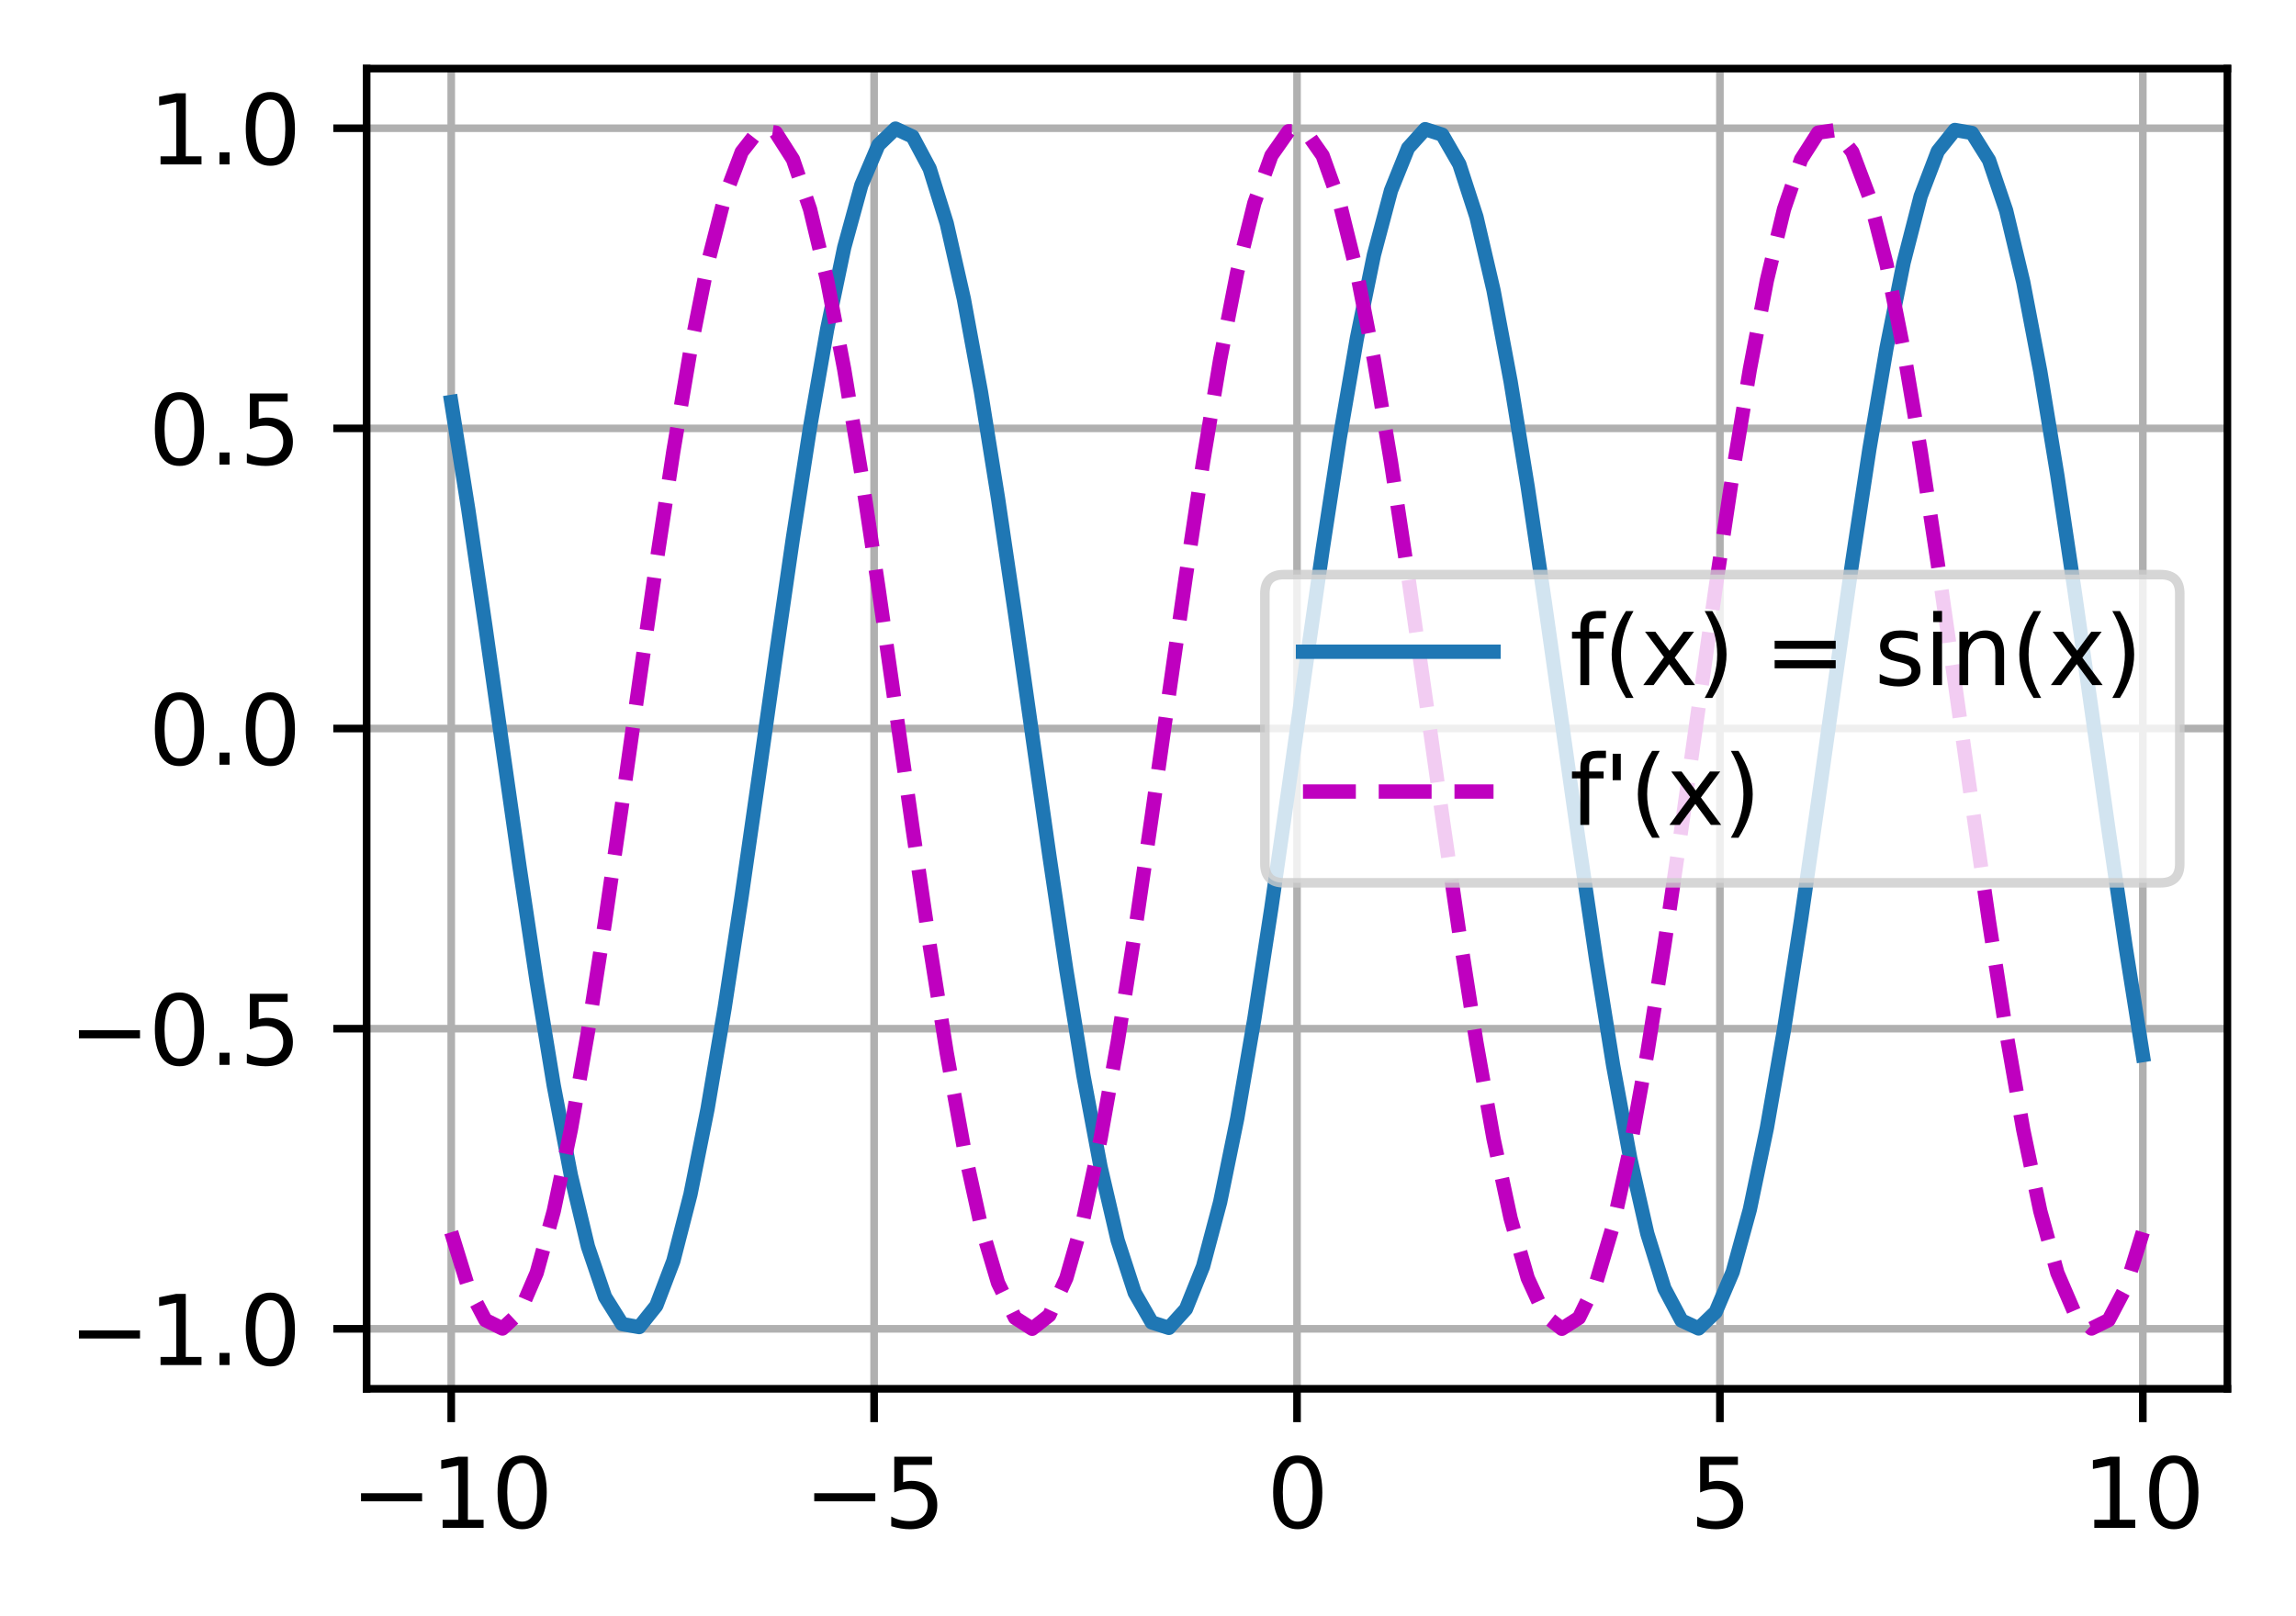<?xml version="1.0" encoding="utf-8" standalone="no"?>
<!DOCTYPE svg PUBLIC "-//W3C//DTD SVG 1.1//EN"
  "http://www.w3.org/Graphics/SVG/1.1/DTD/svg11.dtd">
<svg xmlns:xlink="http://www.w3.org/1999/xlink" width="240.983pt" height="169.678pt" viewBox="0 0 240.983 169.678" xmlns="http://www.w3.org/2000/svg" version="1.1">
 <defs>
  <style type="text/css">*{stroke-linejoin: round; stroke-linecap: butt}</style>
 </defs>
 <g id="figure_1">
  <g id="patch_1">
   <path d="M -0 169.678 
L 240.983 169.678 
L 240.983 0 
L -0 0 
z
" style="fill: #ffffff"/>
  </g>
  <g id="axes_1">
   <g id="patch_2">
    <path d="M 38.483 145.8 
L 233.783 145.8 
L 233.783 7.2 
L 38.483 7.2 
z
" style="fill: #ffffff"/>
   </g>
   <g id="matplotlib.axis_1">
    <g id="xtick_1">
     <g id="line2d_1">
      <path d="M 47.36 145.8 
L 47.36 7.2 
" clip-path="url(#p9cc2010706)" style="fill: none; stroke: #b0b0b0; stroke-width: 0.8; stroke-linecap: square"/>
     </g>
     <g id="line2d_2">
      <defs>
       <path id="mb656f9c1e7" d="M 0 0 
L 0 3.5 
" style="stroke: #000000; stroke-width: 0.8"/>
      </defs>
      <g>
       <use xlink:href="#mb656f9c1e7" x="47.36" y="145.8" style="stroke: #000000; stroke-width: 0.8"/>
      </g>
     </g>
     <g id="text_1">
      <!-- −10 -->
      <g transform="translate(36.808 160.398) scale(0.1 -0.1)">
       <defs>
        <path id="DejaVuSans-2212" d="M 678 2272 
L 4684 2272 
L 4684 1741 
L 678 1741 
L 678 2272 
z
" transform="scale(0.016)"/>
        <path id="DejaVuSans-31" d="M 794 531 
L 1825 531 
L 1825 4091 
L 703 3866 
L 703 4441 
L 1819 4666 
L 2450 4666 
L 2450 531 
L 3481 531 
L 3481 0 
L 794 0 
L 794 531 
z
" transform="scale(0.016)"/>
        <path id="DejaVuSans-30" d="M 2034 4250 
Q 1547 4250 1301 3770 
Q 1056 3291 1056 2328 
Q 1056 1369 1301 889 
Q 1547 409 2034 409 
Q 2525 409 2770 889 
Q 3016 1369 3016 2328 
Q 3016 3291 2770 3770 
Q 2525 4250 2034 4250 
z
M 2034 4750 
Q 2819 4750 3233 4129 
Q 3647 3509 3647 2328 
Q 3647 1150 3233 529 
Q 2819 -91 2034 -91 
Q 1250 -91 836 529 
Q 422 1150 422 2328 
Q 422 3509 836 4129 
Q 1250 4750 2034 4750 
z
" transform="scale(0.016)"/>
       </defs>
       <use xlink:href="#DejaVuSans-2212"/>
       <use xlink:href="#DejaVuSans-31" x="83.789"/>
       <use xlink:href="#DejaVuSans-30" x="147.412"/>
      </g>
     </g>
    </g>
    <g id="xtick_2">
     <g id="line2d_3">
      <path d="M 91.746 145.8 
L 91.746 7.2 
" clip-path="url(#p9cc2010706)" style="fill: none; stroke: #b0b0b0; stroke-width: 0.8; stroke-linecap: square"/>
     </g>
     <g id="line2d_4">
      <g>
       <use xlink:href="#mb656f9c1e7" x="91.746" y="145.8" style="stroke: #000000; stroke-width: 0.8"/>
      </g>
     </g>
     <g id="text_2">
      <!-- −5 -->
      <g transform="translate(84.375 160.398) scale(0.1 -0.1)">
       <defs>
        <path id="DejaVuSans-35" d="M 691 4666 
L 3169 4666 
L 3169 4134 
L 1269 4134 
L 1269 2991 
Q 1406 3038 1543 3061 
Q 1681 3084 1819 3084 
Q 2600 3084 3056 2656 
Q 3513 2228 3513 1497 
Q 3513 744 3044 326 
Q 2575 -91 1722 -91 
Q 1428 -91 1123 -41 
Q 819 9 494 109 
L 494 744 
Q 775 591 1075 516 
Q 1375 441 1709 441 
Q 2250 441 2565 725 
Q 2881 1009 2881 1497 
Q 2881 1984 2565 2268 
Q 2250 2553 1709 2553 
Q 1456 2553 1204 2497 
Q 953 2441 691 2322 
L 691 4666 
z
" transform="scale(0.016)"/>
       </defs>
       <use xlink:href="#DejaVuSans-2212"/>
       <use xlink:href="#DejaVuSans-35" x="83.789"/>
      </g>
     </g>
    </g>
    <g id="xtick_3">
     <g id="line2d_5">
      <path d="M 136.133 145.8 
L 136.133 7.2 
" clip-path="url(#p9cc2010706)" style="fill: none; stroke: #b0b0b0; stroke-width: 0.8; stroke-linecap: square"/>
     </g>
     <g id="line2d_6">
      <g>
       <use xlink:href="#mb656f9c1e7" x="136.133" y="145.8" style="stroke: #000000; stroke-width: 0.8"/>
      </g>
     </g>
     <g id="text_3">
      <!-- 0 -->
      <g transform="translate(132.952 160.398) scale(0.1 -0.1)">
       <use xlink:href="#DejaVuSans-30"/>
      </g>
     </g>
    </g>
    <g id="xtick_4">
     <g id="line2d_7">
      <path d="M 180.519 145.8 
L 180.519 7.2 
" clip-path="url(#p9cc2010706)" style="fill: none; stroke: #b0b0b0; stroke-width: 0.8; stroke-linecap: square"/>
     </g>
     <g id="line2d_8">
      <g>
       <use xlink:href="#mb656f9c1e7" x="180.519" y="145.8" style="stroke: #000000; stroke-width: 0.8"/>
      </g>
     </g>
     <g id="text_4">
      <!-- 5 -->
      <g transform="translate(177.338 160.398) scale(0.1 -0.1)">
       <use xlink:href="#DejaVuSans-35"/>
      </g>
     </g>
    </g>
    <g id="xtick_5">
     <g id="line2d_9">
      <path d="M 224.906 145.8 
L 224.906 7.2 
" clip-path="url(#p9cc2010706)" style="fill: none; stroke: #b0b0b0; stroke-width: 0.8; stroke-linecap: square"/>
     </g>
     <g id="line2d_10">
      <g>
       <use xlink:href="#mb656f9c1e7" x="224.906" y="145.8" style="stroke: #000000; stroke-width: 0.8"/>
      </g>
     </g>
     <g id="text_5">
      <!-- 10 -->
      <g transform="translate(218.543 160.398) scale(0.1 -0.1)">
       <use xlink:href="#DejaVuSans-31"/>
       <use xlink:href="#DejaVuSans-30" x="63.623"/>
      </g>
     </g>
    </g>
   </g>
   <g id="matplotlib.axis_2">
    <g id="ytick_1">
     <g id="line2d_11">
      <path d="M 38.483 139.503 
L 233.783 139.503 
" clip-path="url(#p9cc2010706)" style="fill: none; stroke: #b0b0b0; stroke-width: 0.8; stroke-linecap: square"/>
     </g>
     <g id="line2d_12">
      <defs>
       <path id="mc2c80a2da3" d="M 0 0 
L -3.5 0 
" style="stroke: #000000; stroke-width: 0.8"/>
      </defs>
      <g>
       <use xlink:href="#mc2c80a2da3" x="38.483" y="139.503" style="stroke: #000000; stroke-width: 0.8"/>
      </g>
     </g>
     <g id="text_6">
      <!-- −1.0 -->
      <g transform="translate(7.2 143.303) scale(0.1 -0.1)">
       <defs>
        <path id="DejaVuSans-2e" d="M 684 794 
L 1344 794 
L 1344 0 
L 684 0 
L 684 794 
z
" transform="scale(0.016)"/>
       </defs>
       <use xlink:href="#DejaVuSans-2212"/>
       <use xlink:href="#DejaVuSans-31" x="83.789"/>
       <use xlink:href="#DejaVuSans-2e" x="147.412"/>
       <use xlink:href="#DejaVuSans-30" x="179.199"/>
      </g>
     </g>
    </g>
    <g id="ytick_2">
     <g id="line2d_13">
      <path d="M 38.483 107.993 
L 233.783 107.993 
" clip-path="url(#p9cc2010706)" style="fill: none; stroke: #b0b0b0; stroke-width: 0.8; stroke-linecap: square"/>
     </g>
     <g id="line2d_14">
      <g>
       <use xlink:href="#mc2c80a2da3" x="38.483" y="107.993" style="stroke: #000000; stroke-width: 0.8"/>
      </g>
     </g>
     <g id="text_7">
      <!-- −0.5 -->
      <g transform="translate(7.2 111.792) scale(0.1 -0.1)">
       <use xlink:href="#DejaVuSans-2212"/>
       <use xlink:href="#DejaVuSans-30" x="83.789"/>
       <use xlink:href="#DejaVuSans-2e" x="147.412"/>
       <use xlink:href="#DejaVuSans-35" x="179.199"/>
      </g>
     </g>
    </g>
    <g id="ytick_3">
     <g id="line2d_15">
      <path d="M 38.483 76.482 
L 233.783 76.482 
" clip-path="url(#p9cc2010706)" style="fill: none; stroke: #b0b0b0; stroke-width: 0.8; stroke-linecap: square"/>
     </g>
     <g id="line2d_16">
      <g>
       <use xlink:href="#mc2c80a2da3" x="38.483" y="76.482" style="stroke: #000000; stroke-width: 0.8"/>
      </g>
     </g>
     <g id="text_8">
      <!-- 0.0 -->
      <g transform="translate(15.58 80.281) scale(0.1 -0.1)">
       <use xlink:href="#DejaVuSans-30"/>
       <use xlink:href="#DejaVuSans-2e" x="63.623"/>
       <use xlink:href="#DejaVuSans-30" x="95.41"/>
      </g>
     </g>
    </g>
    <g id="ytick_4">
     <g id="line2d_17">
      <path d="M 38.483 44.972 
L 233.783 44.972 
" clip-path="url(#p9cc2010706)" style="fill: none; stroke: #b0b0b0; stroke-width: 0.8; stroke-linecap: square"/>
     </g>
     <g id="line2d_18">
      <g>
       <use xlink:href="#mc2c80a2da3" x="38.483" y="44.972" style="stroke: #000000; stroke-width: 0.8"/>
      </g>
     </g>
     <g id="text_9">
      <!-- 0.5 -->
      <g transform="translate(15.58 48.771) scale(0.1 -0.1)">
       <use xlink:href="#DejaVuSans-30"/>
       <use xlink:href="#DejaVuSans-2e" x="63.623"/>
       <use xlink:href="#DejaVuSans-35" x="95.41"/>
      </g>
     </g>
    </g>
    <g id="ytick_5">
     <g id="line2d_19">
      <path d="M 38.483 13.461 
L 233.783 13.461 
" clip-path="url(#p9cc2010706)" style="fill: none; stroke: #b0b0b0; stroke-width: 0.8; stroke-linecap: square"/>
     </g>
     <g id="line2d_20">
      <g>
       <use xlink:href="#mc2c80a2da3" x="38.483" y="13.461" style="stroke: #000000; stroke-width: 0.8"/>
      </g>
     </g>
     <g id="text_10">
      <!-- 1.0 -->
      <g transform="translate(15.58 17.26) scale(0.1 -0.1)">
       <use xlink:href="#DejaVuSans-31"/>
       <use xlink:href="#DejaVuSans-2e" x="63.623"/>
       <use xlink:href="#DejaVuSans-30" x="95.41"/>
      </g>
     </g>
    </g>
   </g>
   <g id="line2d_21">
    <path d="M 47.36 42.197 
L 49.153 53.505 
L 50.947 65.747 
L 52.74 78.425 
L 54.534 91.025 
L 56.327 103.033 
L 58.12 113.961 
L 59.914 123.365 
L 61.707 130.862 
L 63.501 136.147 
L 65.294 139.005 
L 67.087 139.32 
L 68.881 137.08 
L 70.674 132.375 
L 72.468 125.396 
L 74.261 116.428 
L 76.054 105.835 
L 77.848 94.048 
L 79.641 81.547 
L 81.434 68.84 
L 83.228 56.443 
L 85.021 44.862 
L 86.815 34.567 
L 88.608 25.977 
L 90.401 19.44 
L 92.195 15.224 
L 93.988 13.5 
L 95.782 14.337 
L 97.575 17.702 
L 99.368 23.458 
L 101.162 31.37 
L 102.955 41.118 
L 104.749 52.303 
L 106.542 64.472 
L 108.335 77.13 
L 110.129 89.761 
L 111.922 101.852 
L 113.715 112.912 
L 115.509 122.489 
L 117.302 130.196 
L 119.096 135.717 
L 120.889 138.829 
L 122.682 139.406 
L 124.476 137.423 
L 126.269 132.961 
L 128.063 126.202 
L 129.856 117.421 
L 131.649 106.975 
L 133.443 95.289 
L 135.236 82.837 
L 137.03 70.127 
L 138.823 57.676 
L 140.616 45.989 
L 142.41 35.543 
L 144.203 26.762 
L 145.996 20.003 
L 147.79 15.542 
L 149.583 13.559 
L 151.377 14.135 
L 153.17 17.247 
L 154.963 22.769 
L 156.757 30.475 
L 158.55 40.053 
L 160.344 51.112 
L 162.137 63.203 
L 163.93 75.834 
L 165.724 88.492 
L 167.517 100.661 
L 169.31 111.847 
L 171.104 121.594 
L 172.897 129.507 
L 174.691 135.262 
L 176.484 138.627 
L 178.277 139.465 
L 180.071 137.74 
L 181.864 133.524 
L 183.658 126.988 
L 185.451 118.398 
L 187.244 108.102 
L 189.038 96.521 
L 190.831 84.125 
L 192.625 71.418 
L 194.418 58.916 
L 196.211 47.13 
L 198.005 36.537 
L 199.798 27.569 
L 201.591 20.59 
L 203.385 15.885 
L 205.178 13.644 
L 206.972 13.959 
L 208.765 16.818 
L 210.558 22.103 
L 212.352 29.6 
L 214.145 39.003 
L 215.939 49.931 
L 217.732 61.94 
L 219.525 74.539 
L 221.319 87.218 
L 223.112 99.46 
L 224.906 110.767 
" clip-path="url(#p9cc2010706)" style="fill: none; stroke: #1f77b4; stroke-width: 1.5; stroke-linecap: square"/>
   </g>
   <g id="line2d_22">
    <path d="M 47.36 129.361 
L 49.153 135.165 
L 50.947 138.582 
L 52.74 139.473 
L 54.534 137.802 
L 56.327 133.637 
L 58.12 127.148 
L 59.914 118.597 
L 61.707 108.334 
L 63.501 96.775 
L 65.294 84.39 
L 67.087 71.684 
L 68.881 59.174 
L 70.674 47.367 
L 72.468 36.744 
L 74.261 27.738 
L 76.054 20.714 
L 77.848 15.959 
L 79.641 13.665 
L 81.434 13.926 
L 83.228 16.732 
L 85.021 21.968 
L 86.815 29.421 
L 88.608 38.788 
L 90.401 49.689 
L 92.195 61.679 
L 93.988 74.272 
L 95.782 86.954 
L 97.575 99.21 
L 99.368 110.542 
L 101.162 120.489 
L 102.955 128.645 
L 104.749 134.68 
L 106.542 138.348 
L 108.335 139.5 
L 110.129 138.088 
L 111.922 134.171 
L 113.715 127.907 
L 115.509 119.552 
L 117.302 109.445 
L 119.096 97.997 
L 120.889 85.674 
L 122.682 72.977 
L 124.476 60.423 
L 126.269 48.522 
L 128.063 37.758 
L 129.856 28.569 
L 131.649 21.329 
L 133.443 16.333 
L 135.236 13.782 
L 137.03 13.782 
L 138.823 16.333 
L 140.616 21.329 
L 142.41 28.569 
L 144.203 37.758 
L 145.996 48.522 
L 147.79 60.423 
L 149.583 72.977 
L 151.377 85.674 
L 153.17 97.997 
L 154.963 109.445 
L 156.757 119.552 
L 158.55 127.907 
L 160.344 134.171 
L 162.137 138.088 
L 163.93 139.5 
L 165.724 138.348 
L 167.517 134.68 
L 169.31 128.645 
L 171.104 120.489 
L 172.897 110.542 
L 174.691 99.21 
L 176.484 86.954 
L 178.277 74.272 
L 180.071 61.679 
L 181.864 49.689 
L 183.658 38.788 
L 185.451 29.421 
L 187.244 21.968 
L 189.038 16.732 
L 190.831 13.926 
L 192.625 13.665 
L 194.418 15.959 
L 196.211 20.714 
L 198.005 27.738 
L 199.798 36.744 
L 201.591 47.367 
L 203.385 59.174 
L 205.178 71.684 
L 206.972 84.39 
L 208.765 96.775 
L 210.558 108.334 
L 212.352 118.597 
L 214.145 127.148 
L 215.939 133.637 
L 217.732 137.802 
L 219.525 139.473 
L 221.319 138.582 
L 223.112 135.165 
L 224.906 129.361 
" clip-path="url(#p9cc2010706)" style="fill: none; stroke-dasharray: 5.55,2.4; stroke-dashoffset: 0; stroke: #bf00bf; stroke-width: 1.5"/>
   </g>
   <g id="patch_3">
    <path d="M 38.483 145.8 
L 38.483 7.2 
" style="fill: none; stroke: #000000; stroke-width: 0.8; stroke-linejoin: miter; stroke-linecap: square"/>
   </g>
   <g id="patch_4">
    <path d="M 233.783 145.8 
L 233.783 7.2 
" style="fill: none; stroke: #000000; stroke-width: 0.8; stroke-linejoin: miter; stroke-linecap: square"/>
   </g>
   <g id="patch_5">
    <path d="M 38.483 145.8 
L 233.783 145.8 
" style="fill: none; stroke: #000000; stroke-width: 0.8; stroke-linejoin: miter; stroke-linecap: square"/>
   </g>
   <g id="patch_6">
    <path d="M 38.483 7.2 
L 233.783 7.2 
" style="fill: none; stroke: #000000; stroke-width: 0.8; stroke-linejoin: miter; stroke-linecap: square"/>
   </g>
   <g id="legend_1">
    <g id="patch_7">
     <path d="M 134.758 92.678 
L 226.783 92.678 
Q 228.783 92.678 228.783 90.678 
L 228.783 62.322 
Q 228.783 60.322 226.783 60.322 
L 134.758 60.322 
Q 132.758 60.322 132.758 62.322 
L 132.758 90.678 
Q 132.758 92.678 134.758 92.678 
z
" style="fill: #ffffff; opacity: 0.8; stroke: #cccccc; stroke-linejoin: miter"/>
    </g>
    <g id="line2d_23">
     <path d="M 136.758 68.42 
L 146.758 68.42 
L 156.758 68.42 
" style="fill: none; stroke: #1f77b4; stroke-width: 1.5; stroke-linecap: square"/>
    </g>
    <g id="text_11">
     <!-- f(x) = sin(x) -->
     <g transform="translate(164.758 71.92) scale(0.1 -0.1)">
      <defs>
       <path id="DejaVuSans-66" d="M 2375 4863 
L 2375 4384 
L 1825 4384 
Q 1516 4384 1395 4259 
Q 1275 4134 1275 3809 
L 1275 3500 
L 2222 3500 
L 2222 3053 
L 1275 3053 
L 1275 0 
L 697 0 
L 697 3053 
L 147 3053 
L 147 3500 
L 697 3500 
L 697 3744 
Q 697 4328 969 4595 
Q 1241 4863 1831 4863 
L 2375 4863 
z
" transform="scale(0.016)"/>
       <path id="DejaVuSans-28" d="M 1984 4856 
Q 1566 4138 1362 3434 
Q 1159 2731 1159 2009 
Q 1159 1288 1364 580 
Q 1569 -128 1984 -844 
L 1484 -844 
Q 1016 -109 783 600 
Q 550 1309 550 2009 
Q 550 2706 781 3412 
Q 1013 4119 1484 4856 
L 1984 4856 
z
" transform="scale(0.016)"/>
       <path id="DejaVuSans-78" d="M 3513 3500 
L 2247 1797 
L 3578 0 
L 2900 0 
L 1881 1375 
L 863 0 
L 184 0 
L 1544 1831 
L 300 3500 
L 978 3500 
L 1906 2253 
L 2834 3500 
L 3513 3500 
z
" transform="scale(0.016)"/>
       <path id="DejaVuSans-29" d="M 513 4856 
L 1013 4856 
Q 1481 4119 1714 3412 
Q 1947 2706 1947 2009 
Q 1947 1309 1714 600 
Q 1481 -109 1013 -844 
L 513 -844 
Q 928 -128 1133 580 
Q 1338 1288 1338 2009 
Q 1338 2731 1133 3434 
Q 928 4138 513 4856 
z
" transform="scale(0.016)"/>
       <path id="DejaVuSans-20" transform="scale(0.016)"/>
       <path id="DejaVuSans-3d" d="M 678 2906 
L 4684 2906 
L 4684 2381 
L 678 2381 
L 678 2906 
z
M 678 1631 
L 4684 1631 
L 4684 1100 
L 678 1100 
L 678 1631 
z
" transform="scale(0.016)"/>
       <path id="DejaVuSans-73" d="M 2834 3397 
L 2834 2853 
Q 2591 2978 2328 3040 
Q 2066 3103 1784 3103 
Q 1356 3103 1142 2972 
Q 928 2841 928 2578 
Q 928 2378 1081 2264 
Q 1234 2150 1697 2047 
L 1894 2003 
Q 2506 1872 2764 1633 
Q 3022 1394 3022 966 
Q 3022 478 2636 193 
Q 2250 -91 1575 -91 
Q 1294 -91 989 -36 
Q 684 19 347 128 
L 347 722 
Q 666 556 975 473 
Q 1284 391 1588 391 
Q 1994 391 2212 530 
Q 2431 669 2431 922 
Q 2431 1156 2273 1281 
Q 2116 1406 1581 1522 
L 1381 1569 
Q 847 1681 609 1914 
Q 372 2147 372 2553 
Q 372 3047 722 3315 
Q 1072 3584 1716 3584 
Q 2034 3584 2315 3537 
Q 2597 3491 2834 3397 
z
" transform="scale(0.016)"/>
       <path id="DejaVuSans-69" d="M 603 3500 
L 1178 3500 
L 1178 0 
L 603 0 
L 603 3500 
z
M 603 4863 
L 1178 4863 
L 1178 4134 
L 603 4134 
L 603 4863 
z
" transform="scale(0.016)"/>
       <path id="DejaVuSans-6e" d="M 3513 2113 
L 3513 0 
L 2938 0 
L 2938 2094 
Q 2938 2591 2744 2837 
Q 2550 3084 2163 3084 
Q 1697 3084 1428 2787 
Q 1159 2491 1159 1978 
L 1159 0 
L 581 0 
L 581 3500 
L 1159 3500 
L 1159 2956 
Q 1366 3272 1645 3428 
Q 1925 3584 2291 3584 
Q 2894 3584 3203 3211 
Q 3513 2838 3513 2113 
z
" transform="scale(0.016)"/>
      </defs>
      <use xlink:href="#DejaVuSans-66"/>
      <use xlink:href="#DejaVuSans-28" x="35.205"/>
      <use xlink:href="#DejaVuSans-78" x="74.219"/>
      <use xlink:href="#DejaVuSans-29" x="133.398"/>
      <use xlink:href="#DejaVuSans-20" x="172.412"/>
      <use xlink:href="#DejaVuSans-3d" x="204.199"/>
      <use xlink:href="#DejaVuSans-20" x="287.988"/>
      <use xlink:href="#DejaVuSans-73" x="319.775"/>
      <use xlink:href="#DejaVuSans-69" x="371.875"/>
      <use xlink:href="#DejaVuSans-6e" x="399.658"/>
      <use xlink:href="#DejaVuSans-28" x="463.037"/>
      <use xlink:href="#DejaVuSans-78" x="502.051"/>
      <use xlink:href="#DejaVuSans-29" x="561.23"/>
     </g>
    </g>
    <g id="line2d_24">
     <path d="M 136.758 83.098 
L 146.758 83.098 
L 156.758 83.098 
" style="fill: none; stroke-dasharray: 5.55,2.4; stroke-dashoffset: 0; stroke: #bf00bf; stroke-width: 1.5"/>
    </g>
    <g id="text_12">
     <!-- f'(x) -->
     <g transform="translate(164.758 86.598) scale(0.1 -0.1)">
      <defs>
       <path id="DejaVuSans-27" d="M 1147 4666 
L 1147 2931 
L 616 2931 
L 616 4666 
L 1147 4666 
z
" transform="scale(0.016)"/>
      </defs>
      <use xlink:href="#DejaVuSans-66"/>
      <use xlink:href="#DejaVuSans-27" x="35.205"/>
      <use xlink:href="#DejaVuSans-28" x="62.695"/>
      <use xlink:href="#DejaVuSans-78" x="101.709"/>
      <use xlink:href="#DejaVuSans-29" x="160.889"/>
     </g>
    </g>
   </g>
  </g>
 </g>
 <defs>
  <clipPath id="p9cc2010706">
   <rect x="38.483" y="7.2" width="195.3" height="138.6"/>
  </clipPath>
 </defs>
</svg>

